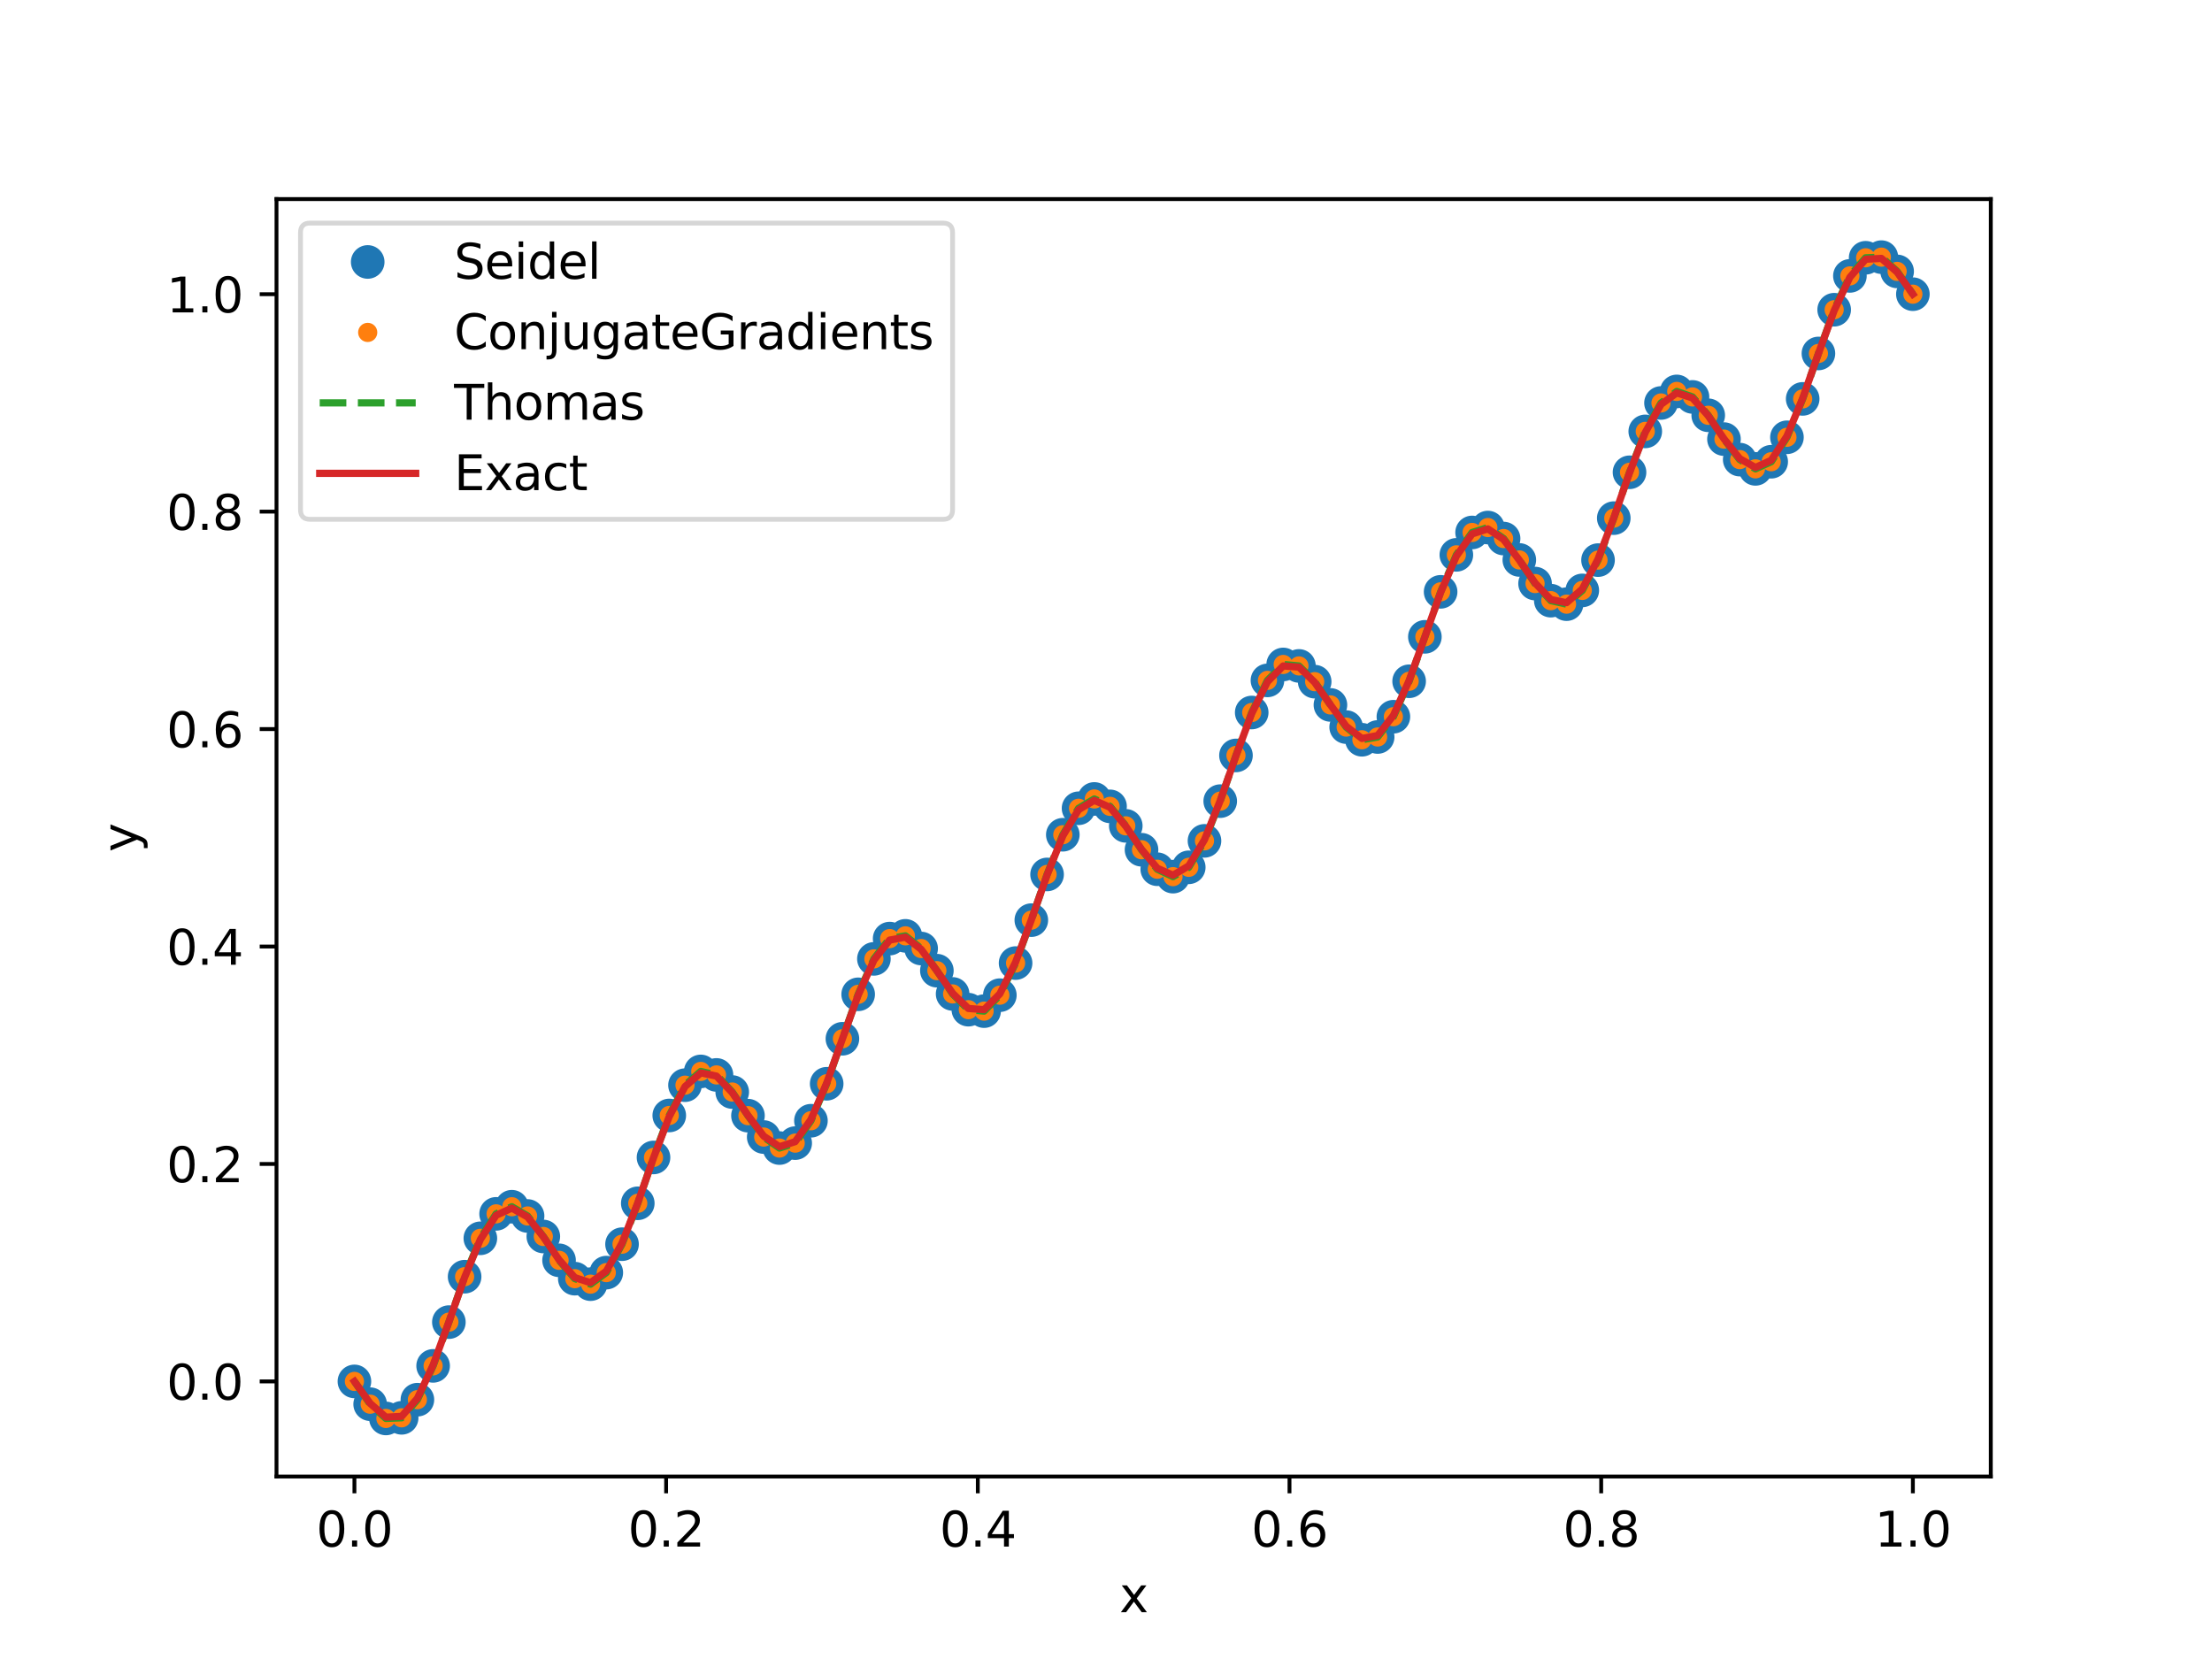 <?xml version="1.0" encoding="utf-8" standalone="no"?>
<!DOCTYPE svg PUBLIC "-//W3C//DTD SVG 1.1//EN"
  "http://www.w3.org/Graphics/SVG/1.1/DTD/svg11.dtd">
<svg xmlns:xlink="http://www.w3.org/1999/xlink" width="460.8pt" height="345.6pt" viewBox="0 0 460.8 345.6" xmlns="http://www.w3.org/2000/svg" version="1.1">
 <defs>
  <style type="text/css">*{stroke-linejoin: round; stroke-linecap: butt}</style>
 </defs>
 <g id="figure_1">
  <g id="patch_1">
   <path d="M 0 345.6 
L 460.8 345.6 
L 460.8 0 
L 0 0 
z
" style="fill: #ffffff"/>
  </g>
  <g id="axes_1">
   <g id="patch_2">
    <path d="M 57.6 307.584 
L 414.72 307.584 
L 414.72 41.472 
L 57.6 41.472 
z
" style="fill: #ffffff"/>
   </g>
   <g id="matplotlib.axis_1">
    <g id="xtick_1">
     <g id="line2d_1">
      <defs>
       <path id="m988b141964" d="M 0 0 
L 0 3.5 
" style="stroke: #000000; stroke-width: 0.8"/>
      </defs>
      <g>
       <use xlink:href="#m988b141964" x="73.833" y="307.584" style="stroke: #000000; stroke-width: 0.8"/>
      </g>
     </g>
     <g id="text_1">
      <!-- 0.0 -->
      <g transform="translate(65.881 322.182) scale(0.1 -0.1)">
       <defs>
        <path id="DejaVuSans-30" d="M 2034 4250 
Q 1547 4250 1301 3770 
Q 1056 3291 1056 2328 
Q 1056 1369 1301 889 
Q 1547 409 2034 409 
Q 2525 409 2770 889 
Q 3016 1369 3016 2328 
Q 3016 3291 2770 3770 
Q 2525 4250 2034 4250 
z
M 2034 4750 
Q 2819 4750 3233 4129 
Q 3647 3509 3647 2328 
Q 3647 1150 3233 529 
Q 2819 -91 2034 -91 
Q 1250 -91 836 529 
Q 422 1150 422 2328 
Q 422 3509 836 4129 
Q 1250 4750 2034 4750 
z
" transform="scale(0.016)"/>
        <path id="DejaVuSans-2e" d="M 684 794 
L 1344 794 
L 1344 0 
L 684 0 
L 684 794 
z
" transform="scale(0.016)"/>
       </defs>
       <use xlink:href="#DejaVuSans-30"/>
       <use xlink:href="#DejaVuSans-2e" x="63.623"/>
       <use xlink:href="#DejaVuSans-30" x="95.41"/>
      </g>
     </g>
    </g>
    <g id="xtick_2">
     <g id="line2d_2">
      <g>
       <use xlink:href="#m988b141964" x="138.764" y="307.584" style="stroke: #000000; stroke-width: 0.8"/>
      </g>
     </g>
     <g id="text_2">
      <!-- 0.2 -->
      <g transform="translate(130.812 322.182) scale(0.1 -0.1)">
       <defs>
        <path id="DejaVuSans-32" d="M 1228 531 
L 3431 531 
L 3431 0 
L 469 0 
L 469 531 
Q 828 903 1448 1529 
Q 2069 2156 2228 2338 
Q 2531 2678 2651 2914 
Q 2772 3150 2772 3378 
Q 2772 3750 2511 3984 
Q 2250 4219 1831 4219 
Q 1534 4219 1204 4116 
Q 875 4013 500 3803 
L 500 4441 
Q 881 4594 1212 4672 
Q 1544 4750 1819 4750 
Q 2544 4750 2975 4387 
Q 3406 4025 3406 3419 
Q 3406 3131 3298 2873 
Q 3191 2616 2906 2266 
Q 2828 2175 2409 1742 
Q 1991 1309 1228 531 
z
" transform="scale(0.016)"/>
       </defs>
       <use xlink:href="#DejaVuSans-30"/>
       <use xlink:href="#DejaVuSans-2e" x="63.623"/>
       <use xlink:href="#DejaVuSans-32" x="95.41"/>
      </g>
     </g>
    </g>
    <g id="xtick_3">
     <g id="line2d_3">
      <g>
       <use xlink:href="#m988b141964" x="203.695" y="307.584" style="stroke: #000000; stroke-width: 0.8"/>
      </g>
     </g>
     <g id="text_3">
      <!-- 0.4 -->
      <g transform="translate(195.743 322.182) scale(0.1 -0.1)">
       <defs>
        <path id="DejaVuSans-34" d="M 2419 4116 
L 825 1625 
L 2419 1625 
L 2419 4116 
z
M 2253 4666 
L 3047 4666 
L 3047 1625 
L 3713 1625 
L 3713 1100 
L 3047 1100 
L 3047 0 
L 2419 0 
L 2419 1100 
L 313 1100 
L 313 1709 
L 2253 4666 
z
" transform="scale(0.016)"/>
       </defs>
       <use xlink:href="#DejaVuSans-30"/>
       <use xlink:href="#DejaVuSans-2e" x="63.623"/>
       <use xlink:href="#DejaVuSans-34" x="95.41"/>
      </g>
     </g>
    </g>
    <g id="xtick_4">
     <g id="line2d_4">
      <g>
       <use xlink:href="#m988b141964" x="268.625" y="307.584" style="stroke: #000000; stroke-width: 0.8"/>
      </g>
     </g>
     <g id="text_4">
      <!-- 0.6 -->
      <g transform="translate(260.674 322.182) scale(0.1 -0.1)">
       <defs>
        <path id="DejaVuSans-36" d="M 2113 2584 
Q 1688 2584 1439 2293 
Q 1191 2003 1191 1497 
Q 1191 994 1439 701 
Q 1688 409 2113 409 
Q 2538 409 2786 701 
Q 3034 994 3034 1497 
Q 3034 2003 2786 2293 
Q 2538 2584 2113 2584 
z
M 3366 4563 
L 3366 3988 
Q 3128 4100 2886 4159 
Q 2644 4219 2406 4219 
Q 1781 4219 1451 3797 
Q 1122 3375 1075 2522 
Q 1259 2794 1537 2939 
Q 1816 3084 2150 3084 
Q 2853 3084 3261 2657 
Q 3669 2231 3669 1497 
Q 3669 778 3244 343 
Q 2819 -91 2113 -91 
Q 1303 -91 875 529 
Q 447 1150 447 2328 
Q 447 3434 972 4092 
Q 1497 4750 2381 4750 
Q 2619 4750 2861 4703 
Q 3103 4656 3366 4563 
z
" transform="scale(0.016)"/>
       </defs>
       <use xlink:href="#DejaVuSans-30"/>
       <use xlink:href="#DejaVuSans-2e" x="63.623"/>
       <use xlink:href="#DejaVuSans-36" x="95.41"/>
      </g>
     </g>
    </g>
    <g id="xtick_5">
     <g id="line2d_5">
      <g>
       <use xlink:href="#m988b141964" x="333.556" y="307.584" style="stroke: #000000; stroke-width: 0.8"/>
      </g>
     </g>
     <g id="text_5">
      <!-- 0.8 -->
      <g transform="translate(325.605 322.182) scale(0.1 -0.1)">
       <defs>
        <path id="DejaVuSans-38" d="M 2034 2216 
Q 1584 2216 1326 1975 
Q 1069 1734 1069 1313 
Q 1069 891 1326 650 
Q 1584 409 2034 409 
Q 2484 409 2743 651 
Q 3003 894 3003 1313 
Q 3003 1734 2745 1975 
Q 2488 2216 2034 2216 
z
M 1403 2484 
Q 997 2584 770 2862 
Q 544 3141 544 3541 
Q 544 4100 942 4425 
Q 1341 4750 2034 4750 
Q 2731 4750 3128 4425 
Q 3525 4100 3525 3541 
Q 3525 3141 3298 2862 
Q 3072 2584 2669 2484 
Q 3125 2378 3379 2068 
Q 3634 1759 3634 1313 
Q 3634 634 3220 271 
Q 2806 -91 2034 -91 
Q 1263 -91 848 271 
Q 434 634 434 1313 
Q 434 1759 690 2068 
Q 947 2378 1403 2484 
z
M 1172 3481 
Q 1172 3119 1398 2916 
Q 1625 2713 2034 2713 
Q 2441 2713 2670 2916 
Q 2900 3119 2900 3481 
Q 2900 3844 2670 4047 
Q 2441 4250 2034 4250 
Q 1625 4250 1398 4047 
Q 1172 3844 1172 3481 
z
" transform="scale(0.016)"/>
       </defs>
       <use xlink:href="#DejaVuSans-30"/>
       <use xlink:href="#DejaVuSans-2e" x="63.623"/>
       <use xlink:href="#DejaVuSans-38" x="95.41"/>
      </g>
     </g>
    </g>
    <g id="xtick_6">
     <g id="line2d_6">
      <g>
       <use xlink:href="#m988b141964" x="398.487" y="307.584" style="stroke: #000000; stroke-width: 0.8"/>
      </g>
     </g>
     <g id="text_6">
      <!-- 1.0 -->
      <g transform="translate(390.536 322.182) scale(0.1 -0.1)">
       <defs>
        <path id="DejaVuSans-31" d="M 794 531 
L 1825 531 
L 1825 4091 
L 703 3866 
L 703 4441 
L 1819 4666 
L 2450 4666 
L 2450 531 
L 3481 531 
L 3481 0 
L 794 0 
L 794 531 
z
" transform="scale(0.016)"/>
       </defs>
       <use xlink:href="#DejaVuSans-31"/>
       <use xlink:href="#DejaVuSans-2e" x="63.623"/>
       <use xlink:href="#DejaVuSans-30" x="95.41"/>
      </g>
     </g>
    </g>
    <g id="text_7">
     <!-- x -->
     <g transform="translate(233.201 335.861) scale(0.1 -0.1)">
      <defs>
       <path id="DejaVuSans-78" d="M 3513 3500 
L 2247 1797 
L 3578 0 
L 2900 0 
L 1881 1375 
L 863 0 
L 184 0 
L 1544 1831 
L 300 3500 
L 978 3500 
L 1906 2253 
L 2834 3500 
L 3513 3500 
z
" transform="scale(0.016)"/>
      </defs>
      <use xlink:href="#DejaVuSans-78"/>
     </g>
    </g>
   </g>
   <g id="matplotlib.axis_2">
    <g id="ytick_1">
     <g id="line2d_7">
      <defs>
       <path id="m80db526b79" d="M 0 0 
L -3.5 0 
" style="stroke: #000000; stroke-width: 0.8"/>
      </defs>
      <g>
       <use xlink:href="#m80db526b79" x="57.6" y="287.773" style="stroke: #000000; stroke-width: 0.8"/>
      </g>
     </g>
     <g id="text_8">
      <!-- 0.0 -->
      <g transform="translate(34.697 291.573) scale(0.1 -0.1)">
       <use xlink:href="#DejaVuSans-30"/>
       <use xlink:href="#DejaVuSans-2e" x="63.623"/>
       <use xlink:href="#DejaVuSans-30" x="95.41"/>
      </g>
     </g>
    </g>
    <g id="ytick_2">
     <g id="line2d_8">
      <g>
       <use xlink:href="#m80db526b79" x="57.6" y="242.475" style="stroke: #000000; stroke-width: 0.8"/>
      </g>
     </g>
     <g id="text_9">
      <!-- 0.2 -->
      <g transform="translate(34.697 246.274) scale(0.1 -0.1)">
       <use xlink:href="#DejaVuSans-30"/>
       <use xlink:href="#DejaVuSans-2e" x="63.623"/>
       <use xlink:href="#DejaVuSans-32" x="95.41"/>
      </g>
     </g>
    </g>
    <g id="ytick_3">
     <g id="line2d_9">
      <g>
       <use xlink:href="#m80db526b79" x="57.6" y="197.177" style="stroke: #000000; stroke-width: 0.8"/>
      </g>
     </g>
     <g id="text_10">
      <!-- 0.4 -->
      <g transform="translate(34.697 200.976) scale(0.1 -0.1)">
       <use xlink:href="#DejaVuSans-30"/>
       <use xlink:href="#DejaVuSans-2e" x="63.623"/>
       <use xlink:href="#DejaVuSans-34" x="95.41"/>
      </g>
     </g>
    </g>
    <g id="ytick_4">
     <g id="line2d_10">
      <g>
       <use xlink:href="#m80db526b79" x="57.6" y="151.879" style="stroke: #000000; stroke-width: 0.8"/>
      </g>
     </g>
     <g id="text_11">
      <!-- 0.6 -->
      <g transform="translate(34.697 155.678) scale(0.1 -0.1)">
       <use xlink:href="#DejaVuSans-30"/>
       <use xlink:href="#DejaVuSans-2e" x="63.623"/>
       <use xlink:href="#DejaVuSans-36" x="95.41"/>
      </g>
     </g>
    </g>
    <g id="ytick_5">
     <g id="line2d_11">
      <g>
       <use xlink:href="#m80db526b79" x="57.6" y="106.581" style="stroke: #000000; stroke-width: 0.8"/>
      </g>
     </g>
     <g id="text_12">
      <!-- 0.8 -->
      <g transform="translate(34.697 110.38) scale(0.1 -0.1)">
       <use xlink:href="#DejaVuSans-30"/>
       <use xlink:href="#DejaVuSans-2e" x="63.623"/>
       <use xlink:href="#DejaVuSans-38" x="95.41"/>
      </g>
     </g>
    </g>
    <g id="ytick_6">
     <g id="line2d_12">
      <g>
       <use xlink:href="#m80db526b79" x="57.6" y="61.283" style="stroke: #000000; stroke-width: 0.8"/>
      </g>
     </g>
     <g id="text_13">
      <!-- 1.0 -->
      <g transform="translate(34.697 65.082) scale(0.1 -0.1)">
       <use xlink:href="#DejaVuSans-31"/>
       <use xlink:href="#DejaVuSans-2e" x="63.623"/>
       <use xlink:href="#DejaVuSans-30" x="95.41"/>
      </g>
     </g>
    </g>
    <g id="text_14">
     <!-- y -->
     <g transform="translate(28.617 177.487) rotate(-90) scale(0.1 -0.1)">
      <defs>
       <path id="DejaVuSans-79" d="M 2059 -325 
Q 1816 -950 1584 -1140 
Q 1353 -1331 966 -1331 
L 506 -1331 
L 506 -850 
L 844 -850 
Q 1081 -850 1212 -737 
Q 1344 -625 1503 -206 
L 1606 56 
L 191 3500 
L 800 3500 
L 1894 763 
L 2988 3500 
L 3597 3500 
L 2059 -325 
z
" transform="scale(0.016)"/>
      </defs>
      <use xlink:href="#DejaVuSans-79"/>
     </g>
    </g>
   </g>
   <g id="line2d_13">
    <defs>
     <path id="m6faf57dd00" d="M 0 3 
C 0.796 3 1.559 2.684 2.121 2.121 
C 2.684 1.559 3 0.796 3 0 
C 3 -0.796 2.684 -1.559 2.121 -2.121 
C 1.559 -2.684 0.796 -3 0 -3 
C -0.796 -3 -1.559 -2.684 -2.121 -2.121 
C -2.684 -1.559 -3 -0.796 -3 0 
C -3 0.796 -2.684 1.559 -2.121 2.121 
C -1.559 2.684 -0.796 3 0 3 
z
" style="stroke: #1f77b4"/>
    </defs>
    <g clip-path="url(#p7b668fa39d)">
     <use xlink:href="#m6faf57dd00" x="73.833" y="287.773" style="fill: #1f77b4; stroke: #1f77b4"/>
     <use xlink:href="#m6faf57dd00" x="77.112" y="292.518" style="fill: #1f77b4; stroke: #1f77b4"/>
     <use xlink:href="#m6faf57dd00" x="80.391" y="295.488" style="fill: #1f77b4; stroke: #1f77b4"/>
     <use xlink:href="#m6faf57dd00" x="83.671" y="295.357" style="fill: #1f77b4; stroke: #1f77b4"/>
     <use xlink:href="#m6faf57dd00" x="86.95" y="291.582" style="fill: #1f77b4; stroke: #1f77b4"/>
     <use xlink:href="#m6faf57dd00" x="90.229" y="284.536" style="fill: #1f77b4; stroke: #1f77b4"/>
     <use xlink:href="#m6faf57dd00" x="93.509" y="275.422" style="fill: #1f77b4; stroke: #1f77b4"/>
     <use xlink:href="#m6faf57dd00" x="96.788" y="265.96" style="fill: #1f77b4; stroke: #1f77b4"/>
     <use xlink:href="#m6faf57dd00" x="100.067" y="257.961" style="fill: #1f77b4; stroke: #1f77b4"/>
     <use xlink:href="#m6faf57dd00" x="103.347" y="252.867" style="fill: #1f77b4; stroke: #1f77b4"/>
     <use xlink:href="#m6faf57dd00" x="106.626" y="251.384" style="fill: #1f77b4; stroke: #1f77b4"/>
     <use xlink:href="#m6faf57dd00" x="109.905" y="253.311" style="fill: #1f77b4; stroke: #1f77b4"/>
     <use xlink:href="#m6faf57dd00" x="113.185" y="257.583" style="fill: #1f77b4; stroke: #1f77b4"/>
     <use xlink:href="#m6faf57dd00" x="116.464" y="262.545" style="fill: #1f77b4; stroke: #1f77b4"/>
     <use xlink:href="#m6faf57dd00" x="119.743" y="266.369" style="fill: #1f77b4; stroke: #1f77b4"/>
     <use xlink:href="#m6faf57dd00" x="123.023" y="267.513" style="fill: #1f77b4; stroke: #1f77b4"/>
     <use xlink:href="#m6faf57dd00" x="126.302" y="265.11" style="fill: #1f77b4; stroke: #1f77b4"/>
     <use xlink:href="#m6faf57dd00" x="129.581" y="259.189" style="fill: #1f77b4; stroke: #1f77b4"/>
     <use xlink:href="#m6faf57dd00" x="132.861" y="250.668" style="fill: #1f77b4; stroke: #1f77b4"/>
     <use xlink:href="#m6faf57dd00" x="136.14" y="241.119" style="fill: #1f77b4; stroke: #1f77b4"/>
     <use xlink:href="#m6faf57dd00" x="139.42" y="232.374" style="fill: #1f77b4; stroke: #1f77b4"/>
     <use xlink:href="#m6faf57dd00" x="142.699" y="226.062" style="fill: #1f77b4; stroke: #1f77b4"/>
     <use xlink:href="#m6faf57dd00" x="145.978" y="223.198" style="fill: #1f77b4; stroke: #1f77b4"/>
     <use xlink:href="#m6faf57dd00" x="149.258" y="223.928" style="fill: #1f77b4; stroke: #1f77b4"/>
     <use xlink:href="#m6faf57dd00" x="152.537" y="227.491" style="fill: #1f77b4; stroke: #1f77b4"/>
     <use xlink:href="#m6faf57dd00" x="155.816" y="232.41" style="fill: #1f77b4; stroke: #1f77b4"/>
     <use xlink:href="#m6faf57dd00" x="159.096" y="236.867" style="fill: #1f77b4; stroke: #1f77b4"/>
     <use xlink:href="#m6faf57dd00" x="162.375" y="239.16" style="fill: #1f77b4; stroke: #1f77b4"/>
     <use xlink:href="#m6faf57dd00" x="165.654" y="238.134" style="fill: #1f77b4; stroke: #1f77b4"/>
     <use xlink:href="#m6faf57dd00" x="168.934" y="233.47" style="fill: #1f77b4; stroke: #1f77b4"/>
     <use xlink:href="#m6faf57dd00" x="172.213" y="225.768" style="fill: #1f77b4; stroke: #1f77b4"/>
     <use xlink:href="#m6faf57dd00" x="175.492" y="216.393" style="fill: #1f77b4; stroke: #1f77b4"/>
     <use xlink:href="#m6faf57dd00" x="178.772" y="207.135" style="fill: #1f77b4; stroke: #1f77b4"/>
     <use xlink:href="#m6faf57dd00" x="182.051" y="199.751" style="fill: #1f77b4; stroke: #1f77b4"/>
     <use xlink:href="#m6faf57dd00" x="185.33" y="195.527" style="fill: #1f77b4; stroke: #1f77b4"/>
     <use xlink:href="#m6faf57dd00" x="188.61" y="194.952" style="fill: #1f77b4; stroke: #1f77b4"/>
     <use xlink:href="#m6faf57dd00" x="191.889" y="197.593" style="fill: #1f77b4; stroke: #1f77b4"/>
     <use xlink:href="#m6faf57dd00" x="195.168" y="202.208" style="fill: #1f77b4; stroke: #1f77b4"/>
     <use xlink:href="#m6faf57dd00" x="198.448" y="207.054" style="fill: #1f77b4; stroke: #1f77b4"/>
     <use xlink:href="#m6faf57dd00" x="201.727" y="210.332" style="fill: #1f77b4; stroke: #1f77b4"/>
     <use xlink:href="#m6faf57dd00" x="205.006" y="210.637" style="fill: #1f77b4; stroke: #1f77b4"/>
     <use xlink:href="#m6faf57dd00" x="208.286" y="207.315" style="fill: #1f77b4; stroke: #1f77b4"/>
     <use xlink:href="#m6faf57dd00" x="211.565" y="200.627" style="fill: #1f77b4; stroke: #1f77b4"/>
     <use xlink:href="#m6faf57dd00" x="214.844" y="191.684" style="fill: #1f77b4; stroke: #1f77b4"/>
     <use xlink:href="#m6faf57dd00" x="218.124" y="182.164" style="fill: #1f77b4; stroke: #1f77b4"/>
     <use xlink:href="#m6faf57dd00" x="221.403" y="173.892" style="fill: #1f77b4; stroke: #1f77b4"/>
     <use xlink:href="#m6faf57dd00" x="224.682" y="168.378" style="fill: #1f77b4; stroke: #1f77b4"/>
     <use xlink:href="#m6faf57dd00" x="227.962" y="166.436" style="fill: #1f77b4; stroke: #1f77b4"/>
     <use xlink:href="#m6faf57dd00" x="231.241" y="167.979" style="fill: #1f77b4; stroke: #1f77b4"/>
     <use xlink:href="#m6faf57dd00" x="234.52" y="172.039" style="fill: #1f77b4; stroke: #1f77b4"/>
     <use xlink:href="#m6faf57dd00" x="237.8" y="177.017" style="fill: #1f77b4; stroke: #1f77b4"/>
     <use xlink:href="#m6faf57dd00" x="241.079" y="181.077" style="fill: #1f77b4; stroke: #1f77b4"/>
     <use xlink:href="#m6faf57dd00" x="244.358" y="182.62" style="fill: #1f77b4; stroke: #1f77b4"/>
     <use xlink:href="#m6faf57dd00" x="247.638" y="180.678" style="fill: #1f77b4; stroke: #1f77b4"/>
     <use xlink:href="#m6faf57dd00" x="250.917" y="175.164" style="fill: #1f77b4; stroke: #1f77b4"/>
     <use xlink:href="#m6faf57dd00" x="254.196" y="166.892" style="fill: #1f77b4; stroke: #1f77b4"/>
     <use xlink:href="#m6faf57dd00" x="257.476" y="157.372" style="fill: #1f77b4; stroke: #1f77b4"/>
     <use xlink:href="#m6faf57dd00" x="260.755" y="148.429" style="fill: #1f77b4; stroke: #1f77b4"/>
     <use xlink:href="#m6faf57dd00" x="264.034" y="141.741" style="fill: #1f77b4; stroke: #1f77b4"/>
     <use xlink:href="#m6faf57dd00" x="267.314" y="138.419" style="fill: #1f77b4; stroke: #1f77b4"/>
     <use xlink:href="#m6faf57dd00" x="270.593" y="138.724" style="fill: #1f77b4; stroke: #1f77b4"/>
     <use xlink:href="#m6faf57dd00" x="273.872" y="142.002" style="fill: #1f77b4; stroke: #1f77b4"/>
     <use xlink:href="#m6faf57dd00" x="277.152" y="146.848" style="fill: #1f77b4; stroke: #1f77b4"/>
     <use xlink:href="#m6faf57dd00" x="280.431" y="151.463" style="fill: #1f77b4; stroke: #1f77b4"/>
     <use xlink:href="#m6faf57dd00" x="283.71" y="154.104" style="fill: #1f77b4; stroke: #1f77b4"/>
     <use xlink:href="#m6faf57dd00" x="286.99" y="153.529" style="fill: #1f77b4; stroke: #1f77b4"/>
     <use xlink:href="#m6faf57dd00" x="290.269" y="149.306" style="fill: #1f77b4; stroke: #1f77b4"/>
     <use xlink:href="#m6faf57dd00" x="293.548" y="141.921" style="fill: #1f77b4; stroke: #1f77b4"/>
     <use xlink:href="#m6faf57dd00" x="296.828" y="132.663" style="fill: #1f77b4; stroke: #1f77b4"/>
     <use xlink:href="#m6faf57dd00" x="300.107" y="123.289" style="fill: #1f77b4; stroke: #1f77b4"/>
     <use xlink:href="#m6faf57dd00" x="303.386" y="115.586" style="fill: #1f77b4; stroke: #1f77b4"/>
     <use xlink:href="#m6faf57dd00" x="306.666" y="110.922" style="fill: #1f77b4; stroke: #1f77b4"/>
     <use xlink:href="#m6faf57dd00" x="309.945" y="109.896" style="fill: #1f77b4; stroke: #1f77b4"/>
     <use xlink:href="#m6faf57dd00" x="313.224" y="112.189" style="fill: #1f77b4; stroke: #1f77b4"/>
     <use xlink:href="#m6faf57dd00" x="316.504" y="116.646" style="fill: #1f77b4; stroke: #1f77b4"/>
     <use xlink:href="#m6faf57dd00" x="319.783" y="121.565" style="fill: #1f77b4; stroke: #1f77b4"/>
     <use xlink:href="#m6faf57dd00" x="323.062" y="125.128" style="fill: #1f77b4; stroke: #1f77b4"/>
     <use xlink:href="#m6faf57dd00" x="326.342" y="125.858" style="fill: #1f77b4; stroke: #1f77b4"/>
     <use xlink:href="#m6faf57dd00" x="329.621" y="122.994" style="fill: #1f77b4; stroke: #1f77b4"/>
     <use xlink:href="#m6faf57dd00" x="332.9" y="116.682" style="fill: #1f77b4; stroke: #1f77b4"/>
     <use xlink:href="#m6faf57dd00" x="336.18" y="107.937" style="fill: #1f77b4; stroke: #1f77b4"/>
     <use xlink:href="#m6faf57dd00" x="339.459" y="98.388" style="fill: #1f77b4; stroke: #1f77b4"/>
     <use xlink:href="#m6faf57dd00" x="342.739" y="89.867" style="fill: #1f77b4; stroke: #1f77b4"/>
     <use xlink:href="#m6faf57dd00" x="346.018" y="83.946" style="fill: #1f77b4; stroke: #1f77b4"/>
     <use xlink:href="#m6faf57dd00" x="349.297" y="81.543" style="fill: #1f77b4; stroke: #1f77b4"/>
     <use xlink:href="#m6faf57dd00" x="352.577" y="82.687" style="fill: #1f77b4; stroke: #1f77b4"/>
     <use xlink:href="#m6faf57dd00" x="355.856" y="86.511" style="fill: #1f77b4; stroke: #1f77b4"/>
     <use xlink:href="#m6faf57dd00" x="359.135" y="91.473" style="fill: #1f77b4; stroke: #1f77b4"/>
     <use xlink:href="#m6faf57dd00" x="362.415" y="95.745" style="fill: #1f77b4; stroke: #1f77b4"/>
     <use xlink:href="#m6faf57dd00" x="365.694" y="97.672" style="fill: #1f77b4; stroke: #1f77b4"/>
     <use xlink:href="#m6faf57dd00" x="368.973" y="96.189" style="fill: #1f77b4; stroke: #1f77b4"/>
     <use xlink:href="#m6faf57dd00" x="372.253" y="91.095" style="fill: #1f77b4; stroke: #1f77b4"/>
     <use xlink:href="#m6faf57dd00" x="375.532" y="83.096" style="fill: #1f77b4; stroke: #1f77b4"/>
     <use xlink:href="#m6faf57dd00" x="378.811" y="73.634" style="fill: #1f77b4; stroke: #1f77b4"/>
     <use xlink:href="#m6faf57dd00" x="382.091" y="64.52" style="fill: #1f77b4; stroke: #1f77b4"/>
     <use xlink:href="#m6faf57dd00" x="385.37" y="57.474" style="fill: #1f77b4; stroke: #1f77b4"/>
     <use xlink:href="#m6faf57dd00" x="388.649" y="53.699" style="fill: #1f77b4; stroke: #1f77b4"/>
     <use xlink:href="#m6faf57dd00" x="391.929" y="53.568" style="fill: #1f77b4; stroke: #1f77b4"/>
     <use xlink:href="#m6faf57dd00" x="395.208" y="56.538" style="fill: #1f77b4; stroke: #1f77b4"/>
     <use xlink:href="#m6faf57dd00" x="398.487" y="61.283" style="fill: #1f77b4; stroke: #1f77b4"/>
    </g>
   </g>
   <g id="line2d_14">
    <defs>
     <path id="m912e6174b4" d="M 0 1.5 
C 0.398 1.5 0.779 1.342 1.061 1.061 
C 1.342 0.779 1.5 0.398 1.5 0 
C 1.5 -0.398 1.342 -0.779 1.061 -1.061 
C 0.779 -1.342 0.398 -1.5 0 -1.5 
C -0.398 -1.5 -0.779 -1.342 -1.061 -1.061 
C -1.342 -0.779 -1.5 -0.398 -1.5 0 
C -1.5 0.398 -1.342 0.779 -1.061 1.061 
C -0.779 1.342 -0.398 1.5 0 1.5 
z
" style="stroke: #ff7f0e"/>
    </defs>
    <g clip-path="url(#p7b668fa39d)">
     <use xlink:href="#m912e6174b4" x="73.833" y="287.773" style="fill: #ff7f0e; stroke: #ff7f0e"/>
     <use xlink:href="#m912e6174b4" x="77.112" y="292.518" style="fill: #ff7f0e; stroke: #ff7f0e"/>
     <use xlink:href="#m912e6174b4" x="80.391" y="295.488" style="fill: #ff7f0e; stroke: #ff7f0e"/>
     <use xlink:href="#m912e6174b4" x="83.671" y="295.357" style="fill: #ff7f0e; stroke: #ff7f0e"/>
     <use xlink:href="#m912e6174b4" x="86.95" y="291.582" style="fill: #ff7f0e; stroke: #ff7f0e"/>
     <use xlink:href="#m912e6174b4" x="90.229" y="284.536" style="fill: #ff7f0e; stroke: #ff7f0e"/>
     <use xlink:href="#m912e6174b4" x="93.509" y="275.422" style="fill: #ff7f0e; stroke: #ff7f0e"/>
     <use xlink:href="#m912e6174b4" x="96.788" y="265.96" style="fill: #ff7f0e; stroke: #ff7f0e"/>
     <use xlink:href="#m912e6174b4" x="100.067" y="257.961" style="fill: #ff7f0e; stroke: #ff7f0e"/>
     <use xlink:href="#m912e6174b4" x="103.347" y="252.867" style="fill: #ff7f0e; stroke: #ff7f0e"/>
     <use xlink:href="#m912e6174b4" x="106.626" y="251.384" style="fill: #ff7f0e; stroke: #ff7f0e"/>
     <use xlink:href="#m912e6174b4" x="109.905" y="253.311" style="fill: #ff7f0e; stroke: #ff7f0e"/>
     <use xlink:href="#m912e6174b4" x="113.185" y="257.583" style="fill: #ff7f0e; stroke: #ff7f0e"/>
     <use xlink:href="#m912e6174b4" x="116.464" y="262.545" style="fill: #ff7f0e; stroke: #ff7f0e"/>
     <use xlink:href="#m912e6174b4" x="119.743" y="266.369" style="fill: #ff7f0e; stroke: #ff7f0e"/>
     <use xlink:href="#m912e6174b4" x="123.023" y="267.513" style="fill: #ff7f0e; stroke: #ff7f0e"/>
     <use xlink:href="#m912e6174b4" x="126.302" y="265.11" style="fill: #ff7f0e; stroke: #ff7f0e"/>
     <use xlink:href="#m912e6174b4" x="129.581" y="259.189" style="fill: #ff7f0e; stroke: #ff7f0e"/>
     <use xlink:href="#m912e6174b4" x="132.861" y="250.668" style="fill: #ff7f0e; stroke: #ff7f0e"/>
     <use xlink:href="#m912e6174b4" x="136.14" y="241.119" style="fill: #ff7f0e; stroke: #ff7f0e"/>
     <use xlink:href="#m912e6174b4" x="139.42" y="232.374" style="fill: #ff7f0e; stroke: #ff7f0e"/>
     <use xlink:href="#m912e6174b4" x="142.699" y="226.062" style="fill: #ff7f0e; stroke: #ff7f0e"/>
     <use xlink:href="#m912e6174b4" x="145.978" y="223.198" style="fill: #ff7f0e; stroke: #ff7f0e"/>
     <use xlink:href="#m912e6174b4" x="149.258" y="223.928" style="fill: #ff7f0e; stroke: #ff7f0e"/>
     <use xlink:href="#m912e6174b4" x="152.537" y="227.491" style="fill: #ff7f0e; stroke: #ff7f0e"/>
     <use xlink:href="#m912e6174b4" x="155.816" y="232.41" style="fill: #ff7f0e; stroke: #ff7f0e"/>
     <use xlink:href="#m912e6174b4" x="159.096" y="236.867" style="fill: #ff7f0e; stroke: #ff7f0e"/>
     <use xlink:href="#m912e6174b4" x="162.375" y="239.16" style="fill: #ff7f0e; stroke: #ff7f0e"/>
     <use xlink:href="#m912e6174b4" x="165.654" y="238.134" style="fill: #ff7f0e; stroke: #ff7f0e"/>
     <use xlink:href="#m912e6174b4" x="168.934" y="233.47" style="fill: #ff7f0e; stroke: #ff7f0e"/>
     <use xlink:href="#m912e6174b4" x="172.213" y="225.767" style="fill: #ff7f0e; stroke: #ff7f0e"/>
     <use xlink:href="#m912e6174b4" x="175.492" y="216.393" style="fill: #ff7f0e; stroke: #ff7f0e"/>
     <use xlink:href="#m912e6174b4" x="178.772" y="207.135" style="fill: #ff7f0e; stroke: #ff7f0e"/>
     <use xlink:href="#m912e6174b4" x="182.051" y="199.75" style="fill: #ff7f0e; stroke: #ff7f0e"/>
     <use xlink:href="#m912e6174b4" x="185.33" y="195.527" style="fill: #ff7f0e; stroke: #ff7f0e"/>
     <use xlink:href="#m912e6174b4" x="188.61" y="194.952" style="fill: #ff7f0e; stroke: #ff7f0e"/>
     <use xlink:href="#m912e6174b4" x="191.889" y="197.593" style="fill: #ff7f0e; stroke: #ff7f0e"/>
     <use xlink:href="#m912e6174b4" x="195.168" y="202.208" style="fill: #ff7f0e; stroke: #ff7f0e"/>
     <use xlink:href="#m912e6174b4" x="198.448" y="207.054" style="fill: #ff7f0e; stroke: #ff7f0e"/>
     <use xlink:href="#m912e6174b4" x="201.727" y="210.332" style="fill: #ff7f0e; stroke: #ff7f0e"/>
     <use xlink:href="#m912e6174b4" x="205.006" y="210.637" style="fill: #ff7f0e; stroke: #ff7f0e"/>
     <use xlink:href="#m912e6174b4" x="208.286" y="207.315" style="fill: #ff7f0e; stroke: #ff7f0e"/>
     <use xlink:href="#m912e6174b4" x="211.565" y="200.627" style="fill: #ff7f0e; stroke: #ff7f0e"/>
     <use xlink:href="#m912e6174b4" x="214.844" y="191.684" style="fill: #ff7f0e; stroke: #ff7f0e"/>
     <use xlink:href="#m912e6174b4" x="218.124" y="182.164" style="fill: #ff7f0e; stroke: #ff7f0e"/>
     <use xlink:href="#m912e6174b4" x="221.403" y="173.892" style="fill: #ff7f0e; stroke: #ff7f0e"/>
     <use xlink:href="#m912e6174b4" x="224.682" y="168.378" style="fill: #ff7f0e; stroke: #ff7f0e"/>
     <use xlink:href="#m912e6174b4" x="227.962" y="166.436" style="fill: #ff7f0e; stroke: #ff7f0e"/>
     <use xlink:href="#m912e6174b4" x="231.241" y="167.979" style="fill: #ff7f0e; stroke: #ff7f0e"/>
     <use xlink:href="#m912e6174b4" x="234.52" y="172.039" style="fill: #ff7f0e; stroke: #ff7f0e"/>
     <use xlink:href="#m912e6174b4" x="237.8" y="177.017" style="fill: #ff7f0e; stroke: #ff7f0e"/>
     <use xlink:href="#m912e6174b4" x="241.079" y="181.077" style="fill: #ff7f0e; stroke: #ff7f0e"/>
     <use xlink:href="#m912e6174b4" x="244.358" y="182.62" style="fill: #ff7f0e; stroke: #ff7f0e"/>
     <use xlink:href="#m912e6174b4" x="247.638" y="180.678" style="fill: #ff7f0e; stroke: #ff7f0e"/>
     <use xlink:href="#m912e6174b4" x="250.917" y="175.164" style="fill: #ff7f0e; stroke: #ff7f0e"/>
     <use xlink:href="#m912e6174b4" x="254.196" y="166.892" style="fill: #ff7f0e; stroke: #ff7f0e"/>
     <use xlink:href="#m912e6174b4" x="257.476" y="157.372" style="fill: #ff7f0e; stroke: #ff7f0e"/>
     <use xlink:href="#m912e6174b4" x="260.755" y="148.429" style="fill: #ff7f0e; stroke: #ff7f0e"/>
     <use xlink:href="#m912e6174b4" x="264.034" y="141.741" style="fill: #ff7f0e; stroke: #ff7f0e"/>
     <use xlink:href="#m912e6174b4" x="267.314" y="138.419" style="fill: #ff7f0e; stroke: #ff7f0e"/>
     <use xlink:href="#m912e6174b4" x="270.593" y="138.724" style="fill: #ff7f0e; stroke: #ff7f0e"/>
     <use xlink:href="#m912e6174b4" x="273.872" y="142.002" style="fill: #ff7f0e; stroke: #ff7f0e"/>
     <use xlink:href="#m912e6174b4" x="277.152" y="146.848" style="fill: #ff7f0e; stroke: #ff7f0e"/>
     <use xlink:href="#m912e6174b4" x="280.431" y="151.463" style="fill: #ff7f0e; stroke: #ff7f0e"/>
     <use xlink:href="#m912e6174b4" x="283.71" y="154.104" style="fill: #ff7f0e; stroke: #ff7f0e"/>
     <use xlink:href="#m912e6174b4" x="286.99" y="153.529" style="fill: #ff7f0e; stroke: #ff7f0e"/>
     <use xlink:href="#m912e6174b4" x="290.269" y="149.306" style="fill: #ff7f0e; stroke: #ff7f0e"/>
     <use xlink:href="#m912e6174b4" x="293.548" y="141.921" style="fill: #ff7f0e; stroke: #ff7f0e"/>
     <use xlink:href="#m912e6174b4" x="296.828" y="132.663" style="fill: #ff7f0e; stroke: #ff7f0e"/>
     <use xlink:href="#m912e6174b4" x="300.107" y="123.289" style="fill: #ff7f0e; stroke: #ff7f0e"/>
     <use xlink:href="#m912e6174b4" x="303.386" y="115.586" style="fill: #ff7f0e; stroke: #ff7f0e"/>
     <use xlink:href="#m912e6174b4" x="306.666" y="110.922" style="fill: #ff7f0e; stroke: #ff7f0e"/>
     <use xlink:href="#m912e6174b4" x="309.945" y="109.896" style="fill: #ff7f0e; stroke: #ff7f0e"/>
     <use xlink:href="#m912e6174b4" x="313.224" y="112.189" style="fill: #ff7f0e; stroke: #ff7f0e"/>
     <use xlink:href="#m912e6174b4" x="316.504" y="116.646" style="fill: #ff7f0e; stroke: #ff7f0e"/>
     <use xlink:href="#m912e6174b4" x="319.783" y="121.565" style="fill: #ff7f0e; stroke: #ff7f0e"/>
     <use xlink:href="#m912e6174b4" x="323.062" y="125.128" style="fill: #ff7f0e; stroke: #ff7f0e"/>
     <use xlink:href="#m912e6174b4" x="326.342" y="125.858" style="fill: #ff7f0e; stroke: #ff7f0e"/>
     <use xlink:href="#m912e6174b4" x="329.621" y="122.994" style="fill: #ff7f0e; stroke: #ff7f0e"/>
     <use xlink:href="#m912e6174b4" x="332.9" y="116.682" style="fill: #ff7f0e; stroke: #ff7f0e"/>
     <use xlink:href="#m912e6174b4" x="336.18" y="107.937" style="fill: #ff7f0e; stroke: #ff7f0e"/>
     <use xlink:href="#m912e6174b4" x="339.459" y="98.388" style="fill: #ff7f0e; stroke: #ff7f0e"/>
     <use xlink:href="#m912e6174b4" x="342.739" y="89.867" style="fill: #ff7f0e; stroke: #ff7f0e"/>
     <use xlink:href="#m912e6174b4" x="346.018" y="83.946" style="fill: #ff7f0e; stroke: #ff7f0e"/>
     <use xlink:href="#m912e6174b4" x="349.297" y="81.543" style="fill: #ff7f0e; stroke: #ff7f0e"/>
     <use xlink:href="#m912e6174b4" x="352.577" y="82.687" style="fill: #ff7f0e; stroke: #ff7f0e"/>
     <use xlink:href="#m912e6174b4" x="355.856" y="86.511" style="fill: #ff7f0e; stroke: #ff7f0e"/>
     <use xlink:href="#m912e6174b4" x="359.135" y="91.473" style="fill: #ff7f0e; stroke: #ff7f0e"/>
     <use xlink:href="#m912e6174b4" x="362.415" y="95.745" style="fill: #ff7f0e; stroke: #ff7f0e"/>
     <use xlink:href="#m912e6174b4" x="365.694" y="97.672" style="fill: #ff7f0e; stroke: #ff7f0e"/>
     <use xlink:href="#m912e6174b4" x="368.973" y="96.189" style="fill: #ff7f0e; stroke: #ff7f0e"/>
     <use xlink:href="#m912e6174b4" x="372.253" y="91.095" style="fill: #ff7f0e; stroke: #ff7f0e"/>
     <use xlink:href="#m912e6174b4" x="375.532" y="83.096" style="fill: #ff7f0e; stroke: #ff7f0e"/>
     <use xlink:href="#m912e6174b4" x="378.811" y="73.634" style="fill: #ff7f0e; stroke: #ff7f0e"/>
     <use xlink:href="#m912e6174b4" x="382.091" y="64.52" style="fill: #ff7f0e; stroke: #ff7f0e"/>
     <use xlink:href="#m912e6174b4" x="385.37" y="57.474" style="fill: #ff7f0e; stroke: #ff7f0e"/>
     <use xlink:href="#m912e6174b4" x="388.649" y="53.699" style="fill: #ff7f0e; stroke: #ff7f0e"/>
     <use xlink:href="#m912e6174b4" x="391.929" y="53.568" style="fill: #ff7f0e; stroke: #ff7f0e"/>
     <use xlink:href="#m912e6174b4" x="395.208" y="56.538" style="fill: #ff7f0e; stroke: #ff7f0e"/>
     <use xlink:href="#m912e6174b4" x="398.487" y="61.283" style="fill: #ff7f0e; stroke: #ff7f0e"/>
    </g>
   </g>
   <g id="line2d_15">
    <path d="M 73.833 287.773 
L 77.112 292.518 
L 80.391 295.488 
L 83.671 295.357 
L 86.95 291.582 
L 90.229 284.536 
L 93.509 275.422 
L 96.788 265.96 
L 100.067 257.961 
L 103.347 252.867 
L 106.626 251.384 
L 109.905 253.311 
L 113.185 257.583 
L 116.464 262.545 
L 119.743 266.369 
L 123.023 267.513 
L 126.302 265.11 
L 129.581 259.189 
L 132.861 250.668 
L 136.14 241.119 
L 139.42 232.374 
L 142.699 226.062 
L 145.978 223.198 
L 149.258 223.928 
L 152.537 227.491 
L 155.816 232.41 
L 159.096 236.867 
L 162.375 239.16 
L 165.654 238.134 
L 168.934 233.47 
L 172.213 225.767 
L 175.492 216.393 
L 178.772 207.135 
L 182.051 199.75 
L 185.33 195.527 
L 188.61 194.952 
L 191.889 197.593 
L 195.168 202.208 
L 198.448 207.054 
L 201.727 210.332 
L 205.006 210.637 
L 208.286 207.315 
L 211.565 200.627 
L 214.844 191.684 
L 218.124 182.164 
L 221.403 173.892 
L 224.682 168.378 
L 227.962 166.436 
L 231.241 167.979 
L 234.52 172.039 
L 237.8 177.017 
L 241.079 181.077 
L 244.358 182.62 
L 247.638 180.678 
L 250.917 175.164 
L 254.196 166.892 
L 257.476 157.372 
L 260.755 148.429 
L 264.034 141.741 
L 267.314 138.419 
L 270.593 138.724 
L 273.872 142.002 
L 277.152 146.848 
L 280.431 151.463 
L 283.71 154.104 
L 286.99 153.529 
L 290.269 149.306 
L 293.548 141.921 
L 296.828 132.663 
L 300.107 123.289 
L 303.386 115.586 
L 306.666 110.922 
L 309.945 109.896 
L 313.224 112.189 
L 316.504 116.646 
L 319.783 121.565 
L 323.062 125.128 
L 326.342 125.858 
L 329.621 122.994 
L 332.9 116.682 
L 336.18 107.937 
L 339.459 98.388 
L 342.739 89.867 
L 346.018 83.946 
L 349.297 81.543 
L 352.577 82.687 
L 355.856 86.511 
L 359.135 91.473 
L 362.415 95.745 
L 365.694 97.672 
L 368.973 96.189 
L 372.253 91.095 
L 375.532 83.096 
L 378.811 73.634 
L 382.091 64.52 
L 385.37 57.474 
L 388.649 53.699 
L 391.929 53.568 
L 395.208 56.538 
L 398.487 61.283 
" clip-path="url(#p7b668fa39d)" style="fill: none; stroke-dasharray: 5.55,2.4; stroke-dashoffset: 0; stroke: #2ca02c; stroke-width: 1.5"/>
   </g>
   <g id="line2d_16">
    <path d="M 73.833 287.773 
L 77.112 292.368 
L 80.391 295.226 
L 83.671 295.05 
L 86.95 291.306 
L 90.229 284.362 
L 93.509 275.392 
L 96.788 266.083 
L 100.067 258.207 
L 103.347 253.172 
L 106.626 251.672 
L 109.905 253.509 
L 113.185 257.641 
L 116.464 262.449 
L 119.743 266.143 
L 123.023 267.213 
L 126.302 264.813 
L 129.581 258.97 
L 132.861 250.581 
L 136.14 241.187 
L 139.42 232.579 
L 142.699 226.353 
L 145.978 223.501 
L 149.258 224.167 
L 152.537 227.605 
L 155.816 232.371 
L 159.096 236.684 
L 162.375 238.88 
L 165.654 237.827 
L 168.934 233.213 
L 172.213 225.626 
L 175.492 216.403 
L 178.772 207.293 
L 182.051 200.017 
L 185.33 195.835 
L 188.61 195.223 
L 191.889 197.76 
L 195.168 202.228 
L 198.448 206.922 
L 201.727 210.081 
L 205.006 210.33 
L 208.286 207.031 
L 211.565 200.437 
L 214.844 191.635 
L 218.124 182.269 
L 221.403 174.125 
L 224.682 168.68 
L 227.962 166.73 
L 231.241 168.191 
L 234.52 172.117 
L 237.8 176.939 
L 241.079 180.865 
L 244.358 182.326 
L 247.638 180.376 
L 250.917 174.931 
L 254.196 166.787 
L 257.476 157.421 
L 260.755 148.619 
L 264.034 142.025 
L 267.314 138.726 
L 270.593 138.975 
L 273.872 142.134 
L 277.152 146.828 
L 280.431 151.296 
L 283.71 153.833 
L 286.99 153.221 
L 290.269 149.039 
L 293.548 141.763 
L 296.828 132.653 
L 300.107 123.43 
L 303.386 115.843 
L 306.666 111.229 
L 309.945 110.176 
L 313.224 112.372 
L 316.504 116.685 
L 319.783 121.451 
L 323.062 124.889 
L 326.342 125.555 
L 329.621 122.703 
L 332.9 116.477 
L 336.18 107.869 
L 339.459 98.475 
L 342.739 90.086 
L 346.018 84.243 
L 349.297 81.843 
L 352.577 82.913 
L 355.856 86.607 
L 359.135 91.415 
L 362.415 95.547 
L 365.694 97.384 
L 368.973 95.884 
L 372.253 90.849 
L 375.532 82.973 
L 378.811 73.664 
L 382.091 64.694 
L 385.37 57.75 
L 388.649 54.006 
L 391.929 53.83 
L 395.208 56.688 
L 398.487 61.283 
" clip-path="url(#p7b668fa39d)" style="fill: none; stroke: #d62728; stroke-width: 1.5; stroke-linecap: square"/>
   </g>
   <g id="patch_3">
    <path d="M 57.6 307.584 
L 57.6 41.472 
" style="fill: none; stroke: #000000; stroke-width: 0.8; stroke-linejoin: miter; stroke-linecap: square"/>
   </g>
   <g id="patch_4">
    <path d="M 414.72 307.584 
L 414.72 41.472 
" style="fill: none; stroke: #000000; stroke-width: 0.8; stroke-linejoin: miter; stroke-linecap: square"/>
   </g>
   <g id="patch_5">
    <path d="M 57.6 307.584 
L 414.72 307.584 
" style="fill: none; stroke: #000000; stroke-width: 0.8; stroke-linejoin: miter; stroke-linecap: square"/>
   </g>
   <g id="patch_6">
    <path d="M 57.6 41.472 
L 414.72 41.472 
" style="fill: none; stroke: #000000; stroke-width: 0.8; stroke-linejoin: miter; stroke-linecap: square"/>
   </g>
   <g id="legend_1">
    <g id="patch_7">
     <path d="M 64.6 108.184 
L 196.439 108.184 
Q 198.439 108.184 198.439 106.184 
L 198.439 48.472 
Q 198.439 46.472 196.439 46.472 
L 64.6 46.472 
Q 62.6 46.472 62.6 48.472 
L 62.6 106.184 
Q 62.6 108.184 64.6 108.184 
z
" style="fill: #ffffff; opacity: 0.8; stroke: #cccccc; stroke-linejoin: miter"/>
    </g>
    <g id="line2d_17">
     <g>
      <use xlink:href="#m6faf57dd00" x="76.6" y="54.57" style="fill: #1f77b4; stroke: #1f77b4"/>
     </g>
    </g>
    <g id="text_15">
     <!-- Seidel -->
     <g transform="translate(94.6 58.07) scale(0.1 -0.1)">
      <defs>
       <path id="DejaVuSans-53" d="M 3425 4513 
L 3425 3897 
Q 3066 4069 2747 4153 
Q 2428 4238 2131 4238 
Q 1616 4238 1336 4038 
Q 1056 3838 1056 3469 
Q 1056 3159 1242 3001 
Q 1428 2844 1947 2747 
L 2328 2669 
Q 3034 2534 3370 2195 
Q 3706 1856 3706 1288 
Q 3706 609 3251 259 
Q 2797 -91 1919 -91 
Q 1588 -91 1214 -16 
Q 841 59 441 206 
L 441 856 
Q 825 641 1194 531 
Q 1563 422 1919 422 
Q 2459 422 2753 634 
Q 3047 847 3047 1241 
Q 3047 1584 2836 1778 
Q 2625 1972 2144 2069 
L 1759 2144 
Q 1053 2284 737 2584 
Q 422 2884 422 3419 
Q 422 4038 858 4394 
Q 1294 4750 2059 4750 
Q 2388 4750 2728 4690 
Q 3069 4631 3425 4513 
z
" transform="scale(0.016)"/>
       <path id="DejaVuSans-65" d="M 3597 1894 
L 3597 1613 
L 953 1613 
Q 991 1019 1311 708 
Q 1631 397 2203 397 
Q 2534 397 2845 478 
Q 3156 559 3463 722 
L 3463 178 
Q 3153 47 2828 -22 
Q 2503 -91 2169 -91 
Q 1331 -91 842 396 
Q 353 884 353 1716 
Q 353 2575 817 3079 
Q 1281 3584 2069 3584 
Q 2775 3584 3186 3129 
Q 3597 2675 3597 1894 
z
M 3022 2063 
Q 3016 2534 2758 2815 
Q 2500 3097 2075 3097 
Q 1594 3097 1305 2825 
Q 1016 2553 972 2059 
L 3022 2063 
z
" transform="scale(0.016)"/>
       <path id="DejaVuSans-69" d="M 603 3500 
L 1178 3500 
L 1178 0 
L 603 0 
L 603 3500 
z
M 603 4863 
L 1178 4863 
L 1178 4134 
L 603 4134 
L 603 4863 
z
" transform="scale(0.016)"/>
       <path id="DejaVuSans-64" d="M 2906 2969 
L 2906 4863 
L 3481 4863 
L 3481 0 
L 2906 0 
L 2906 525 
Q 2725 213 2448 61 
Q 2172 -91 1784 -91 
Q 1150 -91 751 415 
Q 353 922 353 1747 
Q 353 2572 751 3078 
Q 1150 3584 1784 3584 
Q 2172 3584 2448 3432 
Q 2725 3281 2906 2969 
z
M 947 1747 
Q 947 1113 1208 752 
Q 1469 391 1925 391 
Q 2381 391 2643 752 
Q 2906 1113 2906 1747 
Q 2906 2381 2643 2742 
Q 2381 3103 1925 3103 
Q 1469 3103 1208 2742 
Q 947 2381 947 1747 
z
" transform="scale(0.016)"/>
       <path id="DejaVuSans-6c" d="M 603 4863 
L 1178 4863 
L 1178 0 
L 603 0 
L 603 4863 
z
" transform="scale(0.016)"/>
      </defs>
      <use xlink:href="#DejaVuSans-53"/>
      <use xlink:href="#DejaVuSans-65" x="63.477"/>
      <use xlink:href="#DejaVuSans-69" x="125"/>
      <use xlink:href="#DejaVuSans-64" x="152.783"/>
      <use xlink:href="#DejaVuSans-65" x="216.26"/>
      <use xlink:href="#DejaVuSans-6c" x="277.783"/>
     </g>
    </g>
    <g id="line2d_18">
     <g>
      <use xlink:href="#m912e6174b4" x="76.6" y="69.249" style="fill: #ff7f0e; stroke: #ff7f0e"/>
     </g>
    </g>
    <g id="text_16">
     <!-- ConjugateGradients -->
     <g transform="translate(94.6 72.749) scale(0.1 -0.1)">
      <defs>
       <path id="DejaVuSans-43" d="M 4122 4306 
L 4122 3641 
Q 3803 3938 3442 4084 
Q 3081 4231 2675 4231 
Q 1875 4231 1450 3742 
Q 1025 3253 1025 2328 
Q 1025 1406 1450 917 
Q 1875 428 2675 428 
Q 3081 428 3442 575 
Q 3803 722 4122 1019 
L 4122 359 
Q 3791 134 3420 21 
Q 3050 -91 2638 -91 
Q 1578 -91 968 557 
Q 359 1206 359 2328 
Q 359 3453 968 4101 
Q 1578 4750 2638 4750 
Q 3056 4750 3426 4639 
Q 3797 4528 4122 4306 
z
" transform="scale(0.016)"/>
       <path id="DejaVuSans-6f" d="M 1959 3097 
Q 1497 3097 1228 2736 
Q 959 2375 959 1747 
Q 959 1119 1226 758 
Q 1494 397 1959 397 
Q 2419 397 2687 759 
Q 2956 1122 2956 1747 
Q 2956 2369 2687 2733 
Q 2419 3097 1959 3097 
z
M 1959 3584 
Q 2709 3584 3137 3096 
Q 3566 2609 3566 1747 
Q 3566 888 3137 398 
Q 2709 -91 1959 -91 
Q 1206 -91 779 398 
Q 353 888 353 1747 
Q 353 2609 779 3096 
Q 1206 3584 1959 3584 
z
" transform="scale(0.016)"/>
       <path id="DejaVuSans-6e" d="M 3513 2113 
L 3513 0 
L 2938 0 
L 2938 2094 
Q 2938 2591 2744 2837 
Q 2550 3084 2163 3084 
Q 1697 3084 1428 2787 
Q 1159 2491 1159 1978 
L 1159 0 
L 581 0 
L 581 3500 
L 1159 3500 
L 1159 2956 
Q 1366 3272 1645 3428 
Q 1925 3584 2291 3584 
Q 2894 3584 3203 3211 
Q 3513 2838 3513 2113 
z
" transform="scale(0.016)"/>
       <path id="DejaVuSans-6a" d="M 603 3500 
L 1178 3500 
L 1178 -63 
Q 1178 -731 923 -1031 
Q 669 -1331 103 -1331 
L -116 -1331 
L -116 -844 
L 38 -844 
Q 366 -844 484 -692 
Q 603 -541 603 -63 
L 603 3500 
z
M 603 4863 
L 1178 4863 
L 1178 4134 
L 603 4134 
L 603 4863 
z
" transform="scale(0.016)"/>
       <path id="DejaVuSans-75" d="M 544 1381 
L 544 3500 
L 1119 3500 
L 1119 1403 
Q 1119 906 1312 657 
Q 1506 409 1894 409 
Q 2359 409 2629 706 
Q 2900 1003 2900 1516 
L 2900 3500 
L 3475 3500 
L 3475 0 
L 2900 0 
L 2900 538 
Q 2691 219 2414 64 
Q 2138 -91 1772 -91 
Q 1169 -91 856 284 
Q 544 659 544 1381 
z
M 1991 3584 
L 1991 3584 
z
" transform="scale(0.016)"/>
       <path id="DejaVuSans-67" d="M 2906 1791 
Q 2906 2416 2648 2759 
Q 2391 3103 1925 3103 
Q 1463 3103 1205 2759 
Q 947 2416 947 1791 
Q 947 1169 1205 825 
Q 1463 481 1925 481 
Q 2391 481 2648 825 
Q 2906 1169 2906 1791 
z
M 3481 434 
Q 3481 -459 3084 -895 
Q 2688 -1331 1869 -1331 
Q 1566 -1331 1297 -1286 
Q 1028 -1241 775 -1147 
L 775 -588 
Q 1028 -725 1275 -790 
Q 1522 -856 1778 -856 
Q 2344 -856 2625 -561 
Q 2906 -266 2906 331 
L 2906 616 
Q 2728 306 2450 153 
Q 2172 0 1784 0 
Q 1141 0 747 490 
Q 353 981 353 1791 
Q 353 2603 747 3093 
Q 1141 3584 1784 3584 
Q 2172 3584 2450 3431 
Q 2728 3278 2906 2969 
L 2906 3500 
L 3481 3500 
L 3481 434 
z
" transform="scale(0.016)"/>
       <path id="DejaVuSans-61" d="M 2194 1759 
Q 1497 1759 1228 1600 
Q 959 1441 959 1056 
Q 959 750 1161 570 
Q 1363 391 1709 391 
Q 2188 391 2477 730 
Q 2766 1069 2766 1631 
L 2766 1759 
L 2194 1759 
z
M 3341 1997 
L 3341 0 
L 2766 0 
L 2766 531 
Q 2569 213 2275 61 
Q 1981 -91 1556 -91 
Q 1019 -91 701 211 
Q 384 513 384 1019 
Q 384 1609 779 1909 
Q 1175 2209 1959 2209 
L 2766 2209 
L 2766 2266 
Q 2766 2663 2505 2880 
Q 2244 3097 1772 3097 
Q 1472 3097 1187 3025 
Q 903 2953 641 2809 
L 641 3341 
Q 956 3463 1253 3523 
Q 1550 3584 1831 3584 
Q 2591 3584 2966 3190 
Q 3341 2797 3341 1997 
z
" transform="scale(0.016)"/>
       <path id="DejaVuSans-74" d="M 1172 4494 
L 1172 3500 
L 2356 3500 
L 2356 3053 
L 1172 3053 
L 1172 1153 
Q 1172 725 1289 603 
Q 1406 481 1766 481 
L 2356 481 
L 2356 0 
L 1766 0 
Q 1100 0 847 248 
Q 594 497 594 1153 
L 594 3053 
L 172 3053 
L 172 3500 
L 594 3500 
L 594 4494 
L 1172 4494 
z
" transform="scale(0.016)"/>
       <path id="DejaVuSans-47" d="M 3809 666 
L 3809 1919 
L 2778 1919 
L 2778 2438 
L 4434 2438 
L 4434 434 
Q 4069 175 3628 42 
Q 3188 -91 2688 -91 
Q 1594 -91 976 548 
Q 359 1188 359 2328 
Q 359 3472 976 4111 
Q 1594 4750 2688 4750 
Q 3144 4750 3555 4637 
Q 3966 4525 4313 4306 
L 4313 3634 
Q 3963 3931 3569 4081 
Q 3175 4231 2741 4231 
Q 1884 4231 1454 3753 
Q 1025 3275 1025 2328 
Q 1025 1384 1454 906 
Q 1884 428 2741 428 
Q 3075 428 3337 486 
Q 3600 544 3809 666 
z
" transform="scale(0.016)"/>
       <path id="DejaVuSans-72" d="M 2631 2963 
Q 2534 3019 2420 3045 
Q 2306 3072 2169 3072 
Q 1681 3072 1420 2755 
Q 1159 2438 1159 1844 
L 1159 0 
L 581 0 
L 581 3500 
L 1159 3500 
L 1159 2956 
Q 1341 3275 1631 3429 
Q 1922 3584 2338 3584 
Q 2397 3584 2469 3576 
Q 2541 3569 2628 3553 
L 2631 2963 
z
" transform="scale(0.016)"/>
       <path id="DejaVuSans-73" d="M 2834 3397 
L 2834 2853 
Q 2591 2978 2328 3040 
Q 2066 3103 1784 3103 
Q 1356 3103 1142 2972 
Q 928 2841 928 2578 
Q 928 2378 1081 2264 
Q 1234 2150 1697 2047 
L 1894 2003 
Q 2506 1872 2764 1633 
Q 3022 1394 3022 966 
Q 3022 478 2636 193 
Q 2250 -91 1575 -91 
Q 1294 -91 989 -36 
Q 684 19 347 128 
L 347 722 
Q 666 556 975 473 
Q 1284 391 1588 391 
Q 1994 391 2212 530 
Q 2431 669 2431 922 
Q 2431 1156 2273 1281 
Q 2116 1406 1581 1522 
L 1381 1569 
Q 847 1681 609 1914 
Q 372 2147 372 2553 
Q 372 3047 722 3315 
Q 1072 3584 1716 3584 
Q 2034 3584 2315 3537 
Q 2597 3491 2834 3397 
z
" transform="scale(0.016)"/>
      </defs>
      <use xlink:href="#DejaVuSans-43"/>
      <use xlink:href="#DejaVuSans-6f" x="69.824"/>
      <use xlink:href="#DejaVuSans-6e" x="131.006"/>
      <use xlink:href="#DejaVuSans-6a" x="194.385"/>
      <use xlink:href="#DejaVuSans-75" x="222.168"/>
      <use xlink:href="#DejaVuSans-67" x="285.547"/>
      <use xlink:href="#DejaVuSans-61" x="349.023"/>
      <use xlink:href="#DejaVuSans-74" x="410.303"/>
      <use xlink:href="#DejaVuSans-65" x="449.512"/>
      <use xlink:href="#DejaVuSans-47" x="511.035"/>
      <use xlink:href="#DejaVuSans-72" x="588.525"/>
      <use xlink:href="#DejaVuSans-61" x="629.639"/>
      <use xlink:href="#DejaVuSans-64" x="690.918"/>
      <use xlink:href="#DejaVuSans-69" x="754.395"/>
      <use xlink:href="#DejaVuSans-65" x="782.178"/>
      <use xlink:href="#DejaVuSans-6e" x="843.701"/>
      <use xlink:href="#DejaVuSans-74" x="907.08"/>
      <use xlink:href="#DejaVuSans-73" x="946.289"/>
     </g>
    </g>
    <g id="line2d_19">
     <path d="M 66.6 83.927 
L 76.6 83.927 
L 86.6 83.927 
" style="fill: none; stroke-dasharray: 5.55,2.4; stroke-dashoffset: 0; stroke: #2ca02c; stroke-width: 1.5"/>
    </g>
    <g id="text_17">
     <!-- Thomas -->
     <g transform="translate(94.6 87.427) scale(0.1 -0.1)">
      <defs>
       <path id="DejaVuSans-54" d="M -19 4666 
L 3928 4666 
L 3928 4134 
L 2272 4134 
L 2272 0 
L 1638 0 
L 1638 4134 
L -19 4134 
L -19 4666 
z
" transform="scale(0.016)"/>
       <path id="DejaVuSans-68" d="M 3513 2113 
L 3513 0 
L 2938 0 
L 2938 2094 
Q 2938 2591 2744 2837 
Q 2550 3084 2163 3084 
Q 1697 3084 1428 2787 
Q 1159 2491 1159 1978 
L 1159 0 
L 581 0 
L 581 4863 
L 1159 4863 
L 1159 2956 
Q 1366 3272 1645 3428 
Q 1925 3584 2291 3584 
Q 2894 3584 3203 3211 
Q 3513 2838 3513 2113 
z
" transform="scale(0.016)"/>
       <path id="DejaVuSans-6d" d="M 3328 2828 
Q 3544 3216 3844 3400 
Q 4144 3584 4550 3584 
Q 5097 3584 5394 3201 
Q 5691 2819 5691 2113 
L 5691 0 
L 5113 0 
L 5113 2094 
Q 5113 2597 4934 2840 
Q 4756 3084 4391 3084 
Q 3944 3084 3684 2787 
Q 3425 2491 3425 1978 
L 3425 0 
L 2847 0 
L 2847 2094 
Q 2847 2600 2669 2842 
Q 2491 3084 2119 3084 
Q 1678 3084 1418 2786 
Q 1159 2488 1159 1978 
L 1159 0 
L 581 0 
L 581 3500 
L 1159 3500 
L 1159 2956 
Q 1356 3278 1631 3431 
Q 1906 3584 2284 3584 
Q 2666 3584 2933 3390 
Q 3200 3197 3328 2828 
z
" transform="scale(0.016)"/>
      </defs>
      <use xlink:href="#DejaVuSans-54"/>
      <use xlink:href="#DejaVuSans-68" x="61.084"/>
      <use xlink:href="#DejaVuSans-6f" x="124.463"/>
      <use xlink:href="#DejaVuSans-6d" x="185.645"/>
      <use xlink:href="#DejaVuSans-61" x="283.057"/>
      <use xlink:href="#DejaVuSans-73" x="344.336"/>
     </g>
    </g>
    <g id="line2d_20">
     <path d="M 66.6 98.605 
L 76.6 98.605 
L 86.6 98.605 
" style="fill: none; stroke: #d62728; stroke-width: 1.5; stroke-linecap: square"/>
    </g>
    <g id="text_18">
     <!-- Exact -->
     <g transform="translate(94.6 102.105) scale(0.1 -0.1)">
      <defs>
       <path id="DejaVuSans-45" d="M 628 4666 
L 3578 4666 
L 3578 4134 
L 1259 4134 
L 1259 2753 
L 3481 2753 
L 3481 2222 
L 1259 2222 
L 1259 531 
L 3634 531 
L 3634 0 
L 628 0 
L 628 4666 
z
" transform="scale(0.016)"/>
       <path id="DejaVuSans-63" d="M 3122 3366 
L 3122 2828 
Q 2878 2963 2633 3030 
Q 2388 3097 2138 3097 
Q 1578 3097 1268 2742 
Q 959 2388 959 1747 
Q 959 1106 1268 751 
Q 1578 397 2138 397 
Q 2388 397 2633 464 
Q 2878 531 3122 666 
L 3122 134 
Q 2881 22 2623 -34 
Q 2366 -91 2075 -91 
Q 1284 -91 818 406 
Q 353 903 353 1747 
Q 353 2603 823 3093 
Q 1294 3584 2113 3584 
Q 2378 3584 2631 3529 
Q 2884 3475 3122 3366 
z
" transform="scale(0.016)"/>
      </defs>
      <use xlink:href="#DejaVuSans-45"/>
      <use xlink:href="#DejaVuSans-78" x="63.184"/>
      <use xlink:href="#DejaVuSans-61" x="122.363"/>
      <use xlink:href="#DejaVuSans-63" x="183.643"/>
      <use xlink:href="#DejaVuSans-74" x="238.623"/>
     </g>
    </g>
   </g>
  </g>
 </g>
 <defs>
  <clipPath id="p7b668fa39d">
   <rect x="57.6" y="41.472" width="357.12" height="266.112"/>
  </clipPath>
 </defs>
</svg>
